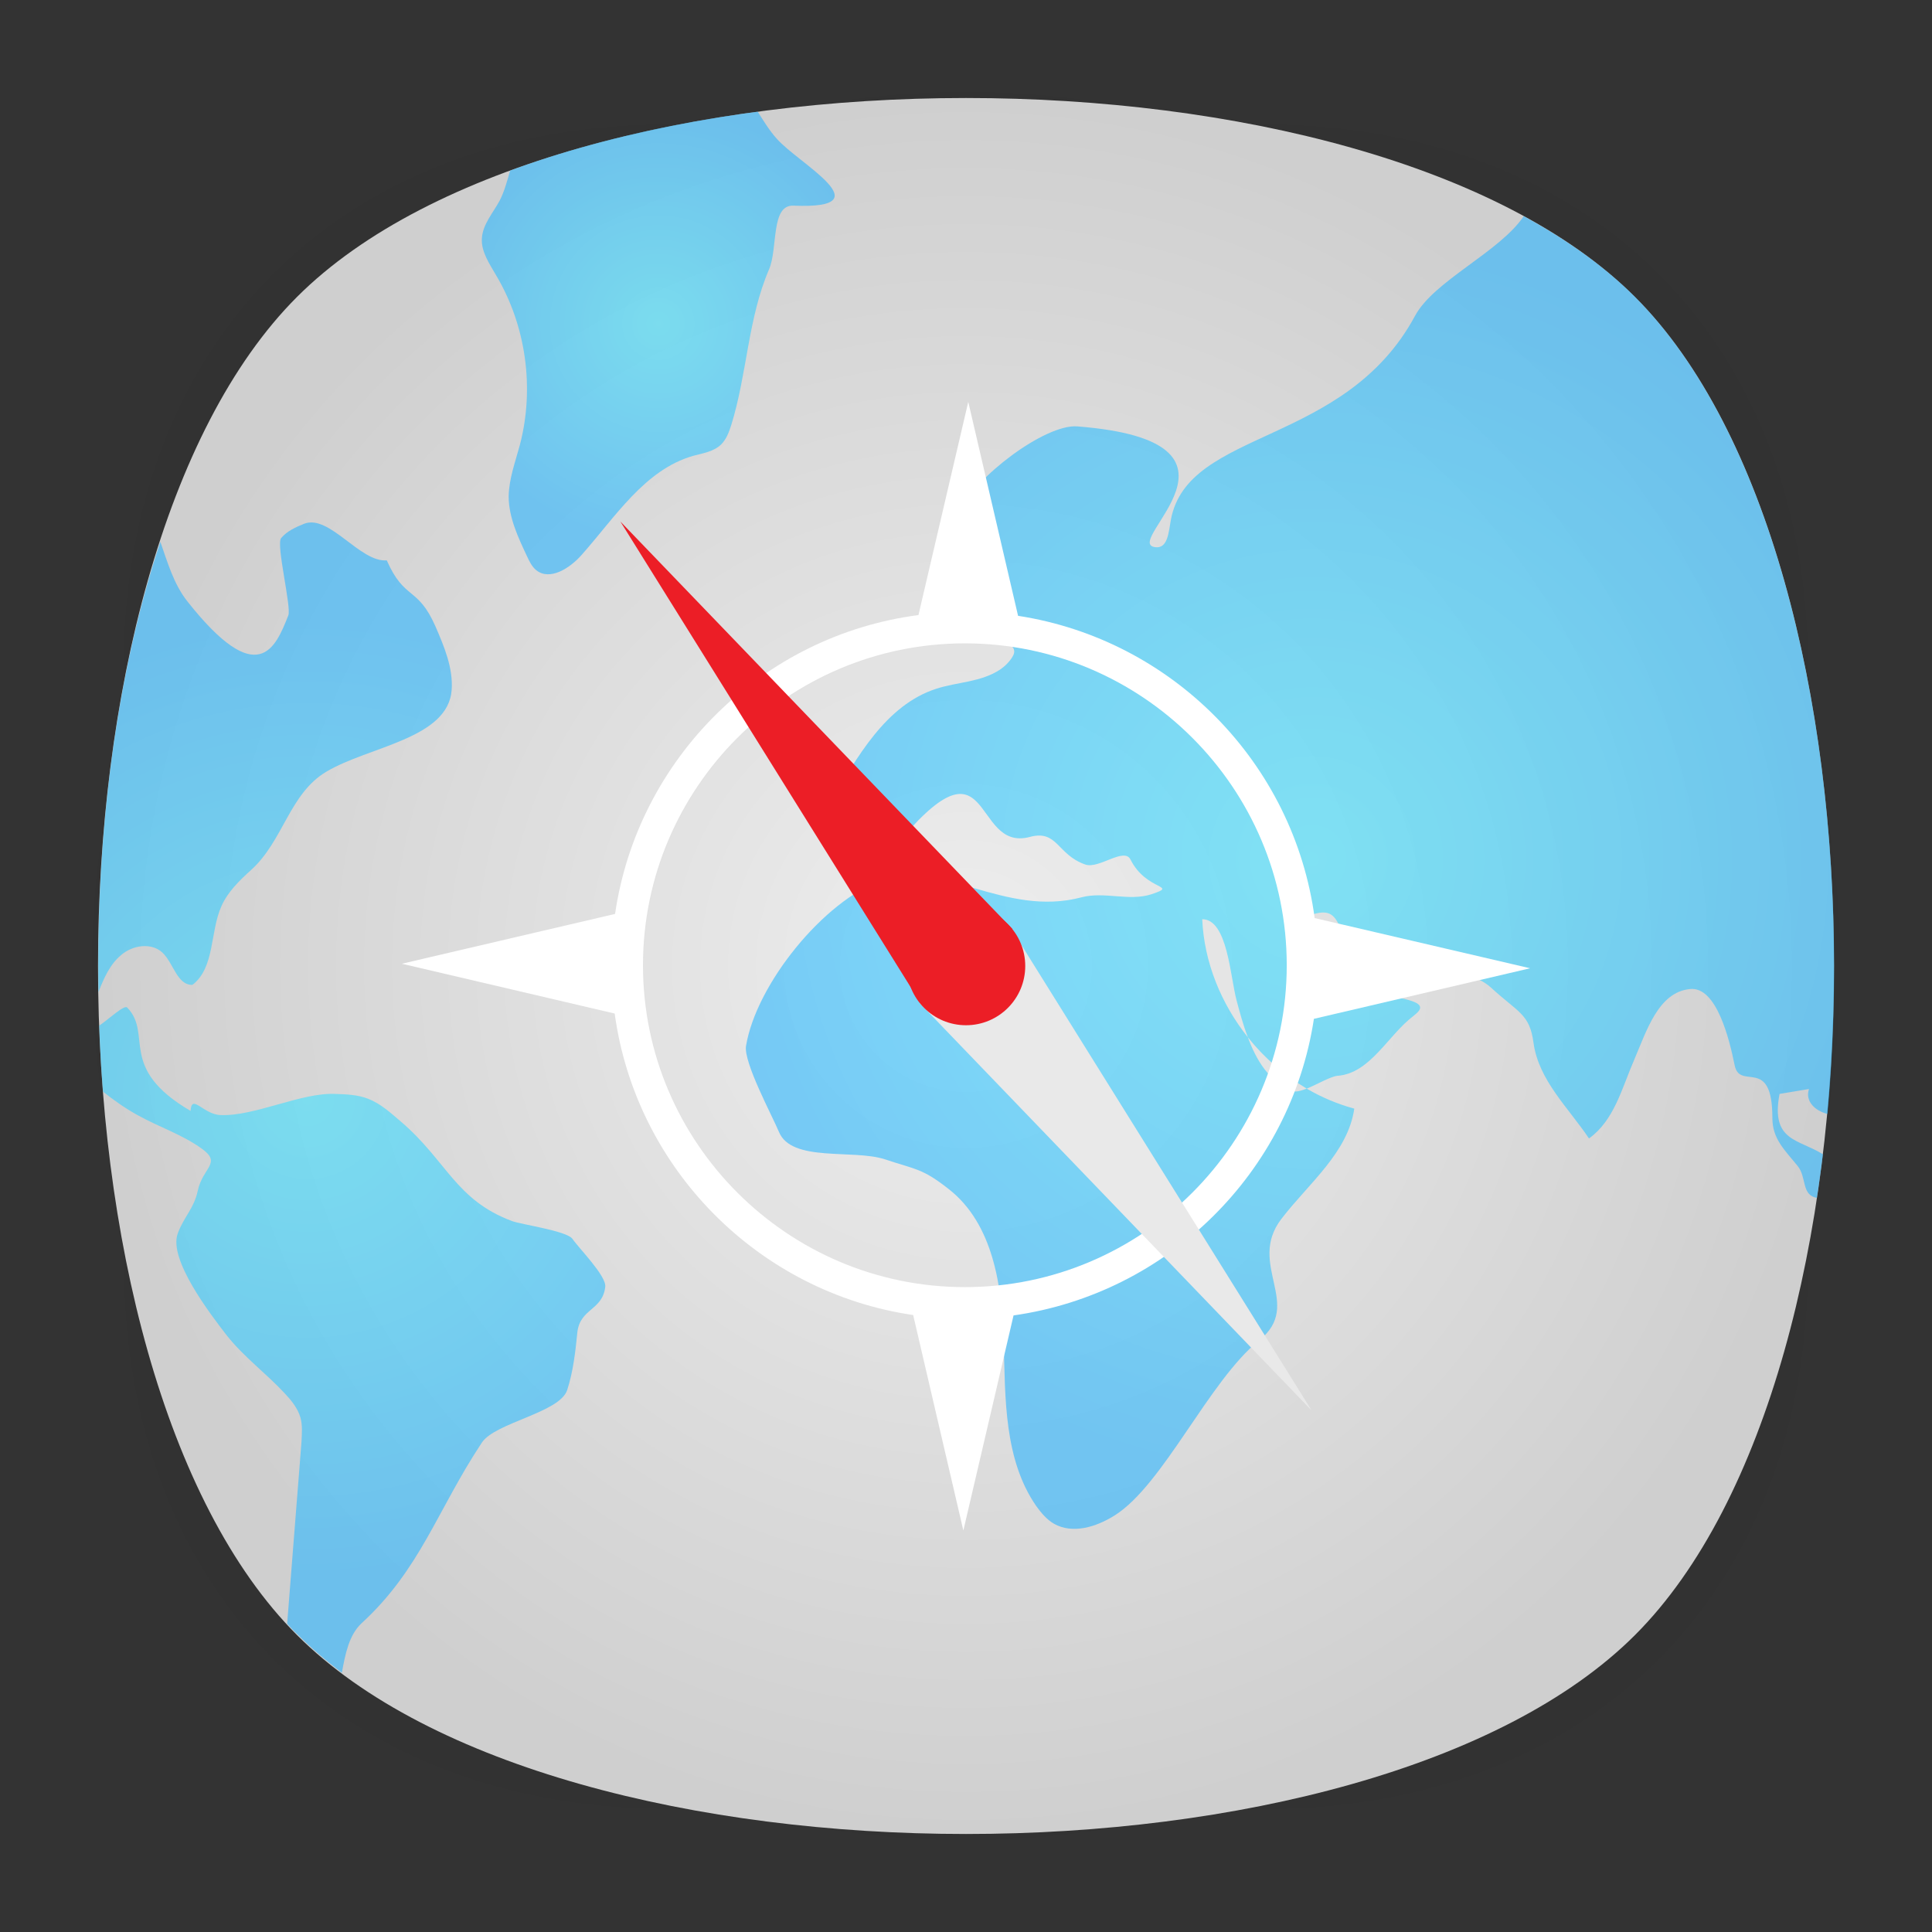 <?xml version="1.0" encoding="utf-8"?>
<!-- Generator: Adobe Illustrator 18.0.0, SVG Export Plug-In . SVG Version: 6.00 Build 0)  -->
<!DOCTYPE svg PUBLIC "-//W3C//DTD SVG 1.1//EN" "http://www.w3.org/Graphics/SVG/1.1/DTD/svg11.dtd">
<svg version="1.1" id="Layer_2" xmlns="http://www.w3.org/2000/svg" xmlns:xlink="http://www.w3.org/1999/xlink" x="0px" y="0px"
	 viewBox="0 0 512 512" style="enable-background:new 0 0 512 512;" xml:space="preserve">
<rect x="0" y="0" width="512" height="512" fill="#333333" stroke="none"/>
<g>
	<g>
		<g style="opacity:0.4;enable-background:new    ;">
			
				<radialGradient id="SVGID_1_" cx="0.762" cy="514.25" r="118.861" gradientTransform="matrix(2 0 0 -2 254.5 1284.5)" gradientUnits="userSpaceOnUse">
				<stop  offset="0" style="stop-color:#010101"/>
				<stop  offset="0.859" style="stop-color:#010101;stop-opacity:0.141"/>
				<stop  offset="1" style="stop-color:#010101;stop-opacity:0"/>
			</radialGradient>
			<path style="fill:url(#SVGID_1_);" d="M449,449c-59.7,59.7-326.2,59.7-385.9,0S3.4,122.7,63,63s326.3-59.6,386,0
				S508.6,389.3,449,449z"/>
		</g>
		<g style="opacity:0.4;enable-background:new    ;">
			
				<radialGradient id="SVGID_2_" cx="1.528" cy="515.058" r="133.155" gradientTransform="matrix(1.414 -1.415 -0.979 -0.978 758.105 762.051)" gradientUnits="userSpaceOnUse">
				<stop  offset="0" style="stop-color:#010101"/>
				<stop  offset="0.859" style="stop-color:#010101;stop-opacity:0.141"/>
				<stop  offset="1" style="stop-color:#010101;stop-opacity:0"/>
			</radialGradient>
			<path style="fill:url(#SVGID_2_);" d="M449,449c-59.7,59.7-326.2,59.7-385.9,0S3.4,122.7,63,63s326.3-59.6,386,0
				S508.6,389.3,449,449z"/>
		</g>
		<g style="opacity:0.4;enable-background:new    ;">
			
				<radialGradient id="SVGID_3_" cx="2.589" cy="513.473" r="133.178" gradientTransform="matrix(-1.414 -1.415 0.979 -0.978 -243.105 762.051)" gradientUnits="userSpaceOnUse">
				<stop  offset="0" style="stop-color:#010101"/>
				<stop  offset="0.859" style="stop-color:#010101;stop-opacity:0.141"/>
				<stop  offset="1" style="stop-color:#010101;stop-opacity:0"/>
			</radialGradient>
			<path style="fill:url(#SVGID_3_);" d="M63,449c59.7,59.7,326.2,59.7,385.9,0s59.7-326.2,0-385.9S122.7,3.4,63,63
				S3.4,389.3,63,449z"/>
		</g>
	</g>
	<radialGradient id="SVGID_4_" cx="256" cy="256" r="230" gradientUnits="userSpaceOnUse">
		<stop  offset="0" style="stop-color:#EEEEEE"/>
		<stop  offset="1" style="stop-color:#CFCFCF"/>
	</radialGradient>
	<path style="fill:url(#SVGID_4_);" d="M433.3,433.3c-70.3,70.3-284.3,70.3-354.6,0S8.4,149,78.7,78.7s284.3-70.3,354.6,0
		S503.6,363,433.3,433.3z"/>
</g>
<g id="Layer_2_1_">
	<g>
		<g>
			<g style="opacity:0.6;">
				<radialGradient id="SVGID_5_" cx="347.729" cy="227.752" r="164.207" gradientUnits="userSpaceOnUse">
					<stop  offset="0" style="stop-color:#3FE1FF"/>
					<stop  offset="1" style="stop-color:#2AB4FF"/>
				</radialGradient>
				<path style="fill:url(#SVGID_5_);" d="M433.3,78.7c-8.1-8.1-18.1-15.2-29.5-21.4c-6.4,9.5-23.8,17.1-28.8,26.4
					c-18.7,34.7-60.1,29.8-64.7,54c-0.6,3.3-0.8,7.8-4.2,7.3c-9.1-1.2,30.8-28-20.6-32c-8.6-0.7-27.6,13.9-30.6,22
					c-1.5,4.1-9.6,22.4-8.7,26.7c1.2,5.6,25.9,5.9,22.2,12.2c-0.8,1.4-2,2.6-3.3,3.5c-5.1,3.4-11.3,3.3-16.9,5.1
					c-13.5,4.3-21.2,18.4-28.2,30.2c-1.3,2.2-1.8,4.8-1.2,7.3c1.8,7.7,13.3,10.5,17.7,5.2c27-33.4,20.6,0.8,36.4-3.4
					c7.4-2,7.2,4.7,14.7,7.3c3.6,1.3,10.3-4.7,12-1.3c4.2,8.4,13,6.7,5.5,9.2c-5.9,1.9-12.5-0.8-18.5,0.8
					c-20.3,5.4-37.4-10.2-52.9-4.6c-15.6,5.7-33.3,27.7-36,44c-0.7,4.3,7,18.6,8.7,22.7c3.3,8.2,19.6,4.6,28,7.3
					c8.4,2.8,10,2.4,17,7.9c11.8,9.2,14.2,25.8,14.6,40.7c0.4,14.9,0.1,31,8.6,43.3c1.3,1.8,2.8,3.6,4.7,4.7
					c4.9,2.8,11.2,0.9,16.1-2.2c12.9-8.1,25-35.7,38.3-46.4c11.9-9.5-3.4-20.1,5.9-32.2c7.2-9.4,17.6-17.5,19.3-29.2
					c-4.4-1.2-8.7-3-12.6-5.3c-1.6,0.6-3,1-3.9,0.6c-6.1-2.5-9.5-8.2-11.7-14.2c-7.1-8.9-11.6-19.9-12.1-31.3
					c6.7,0,7.4,15.1,9.1,21.5c0.8,3,1.7,6.4,3,9.8c4.3,5.4,9.7,10.1,15.6,13.6c2.9-1.2,6.3-3.2,8.1-3.4c8.7-0.6,13.4-10.7,20.1-15.8
					c0.5-0.4,1.1-0.9,1.5-1.4c2.5-3.3-9.1-3.4-11.6-5.5c-8.9-7.4-10.1-12.6-20-18.7c14.4-6.7,6.4,6.2,21.1,12.3
					c3.5,1.4,22.2-1.1,29.6,5.7c7.3,6.7,10.3,7,11.3,14.7c1.4,9.9,9.1,17,14.7,25.3c6.7-4.8,8.7-13.3,12-20.9
					c3.3-7.7,6.4-17.9,14.8-18.7c7-0.7,10.4,13.3,11.8,20.2c1.4,6.9,10-2.7,10,14c0,5.5,3.2,8.4,6.7,12.7c2.3,2.8,1.1,7.3,4.5,8.3
					c0.2,0.1,0.4,0.1,0.6,0.1c0.6-3.8,1.1-7.6,1.6-11.5c-6.5-4.1-13.9-3.4-11.5-16l7.8-1.3c-1.1,3.2,1.6,5.8,4.9,6.6
					C491.9,212.4,474.9,120.4,433.3,78.7z"/>
				<radialGradient id="SVGID_6_" cx="174.471" cy="85.819" r="57.434" gradientUnits="userSpaceOnUse">
					<stop  offset="0" style="stop-color:#3FE1FF"/>
					<stop  offset="1" style="stop-color:#2AB4FF"/>
				</radialGradient>
				<path style="fill:url(#SVGID_6_);" d="M127.7,63.2c-0.2,3.5,2,6.7,3.8,9.8c7.9,13.3,10.2,29.8,6.3,44.8c-1.2,4.5-2.9,9-3,13.7
					c0,5.6,2.5,10.9,4.9,16c0.6,1.3,1.3,2.7,2.4,3.6c3.6,2.9,8.9-0.5,12-4c8.9-10,16.7-22.6,29.6-26.3c2.6-0.7,5.4-1.1,7.4-3
					c1.4-1.4,2.1-3.3,2.7-5.2c4.2-13.5,4.4-28.2,10-41.2c2.4-5.6,0.4-17.2,6.5-16.9c24.3,1,1.2-11.2-4.5-17.8
					c-1.9-2.1-3.4-4.6-5-7.1c-23.5,3.1-45.8,8.3-65.6,15.6c-0.8,2.7-1.5,5.5-2.8,8C130.6,56.5,127.9,59.5,127.7,63.2z"/>
				<radialGradient id="SVGID_7_" cx="81.532" cy="291.416" r="126.127" gradientUnits="userSpaceOnUse">
					<stop  offset="0" style="stop-color:#3FE1FF"/>
					<stop  offset="1" style="stop-color:#2AB4FF"/>
				</radialGradient>
				<path style="fill:url(#SVGID_7_);" d="M127.7,382.3c3.5-5.3,20.6-7.9,22.6-13.9c1.6-4.9,2.2-10.2,2.7-15.3
					c0.7-6.4,6.7-5.8,7.4-12.1c0.3-2.9-7-10.2-8.7-12.7c-1.5-2.1-13.6-3.8-16-4.7c-15-5.6-17.3-16-29.5-26.4c-2.7-2.3-5.3-4.7-8.6-6
					c-2.8-1.1-5.8-1.2-8.8-1.3c-9-0.4-21.4,6-30.4,5.6c-4.6-0.2-7.6-5.8-7.9-1.1C31,283,40.6,274.1,33.7,267c-0.8-0.8-5,3.2-7.4,4.8
					c0.2,5.9,0.5,11.7,1,17.5c2.9,2.3,6,4.5,9.3,6.3c5.6,3.1,11.8,5.1,17,8.9c5.2,3.8,0.1,4.9-1.2,11.1c-1,4.7-3.7,6.9-5.3,11.3
					c-2.5,6.8,8.5,21.2,13,27c4.5,5.7,10.5,10.1,15.4,15.4c1.7,1.8,3.4,3.9,4.1,6.3c0.6,2.1,0.4,4.3,0.3,6.5
					c-1.3,16.1-2.5,32.1-3.8,48.2c0.9,1,1.8,2,2.8,2.9c3.6,3.6,7.5,6.9,11.7,10.1c0.9-5,1.9-10,5.2-13.1
					C111.4,415.9,115.9,400.1,127.7,382.3z"/>
				<radialGradient id="SVGID_8_" cx="81.532" cy="291.416" r="126.127" gradientUnits="userSpaceOnUse">
					<stop  offset="0" style="stop-color:#3FE1FF"/>
					<stop  offset="1" style="stop-color:#2AB4FF"/>
				</radialGradient>
				<path style="fill:url(#SVGID_8_);" d="M26.1,262.9c1.4-3.6,3-7.3,6-9.8c3-2.6,7.9-3.4,10.9-0.7c3,2.8,3.9,8.7,8,8.6
					c6-4.6,4.6-14,7.7-20.9c1.7-3.8,4.8-6.8,7.9-9.6c8.5-7.7,10.1-20.2,19.9-26c11.2-6.7,32.3-8.7,33.2-21.7
					c0.4-5.8-2-11.5-4.3-16.8c-4.7-10.7-8.2-6.8-12.9-17.5c-7.1,0.6-15.2-12.3-21.9-9.7c-2.2,0.9-4.5,1.9-6.1,3.8
					c-1.4,1.7,2.8,18.4,1.9,20.5c-3.4,8.6-8,20-26.8-3.8c-3.6-4.6-5.2-10.3-7.1-15.7C30.8,178.7,25.4,221,26.1,262.9z"/>
			</g>
			<path style="fill:#FFFFFF;" d="M348.2,270l57.3-13.4l-57.1-13.3c-5.5-41.1-37.7-73.8-78.6-80.1l-13.2-56.7L243.4,163
				c-41.4,5.4-74.4,38-80.4,79.2l-56.5,13.2l56.4,13.2c5.6,41.1,38.1,73.9,79.1,79.9l13.3,57.1l13.3-57
				C309.5,342.8,342,310.7,348.2,270z M255.7,341.1c-47,0-85.3-38.3-85.3-85.3s38.3-85.3,85.3-85.3s85.3,38.3,85.3,85.3
				S302.7,341.1,255.7,341.1z"/>
			<g>
				<polygon style="fill:#E9E9E9;" points="347.6,373.8 268.3,246.6 243.7,265.8 				"/>
				<polygon style="fill:#EC1E26;" points="164.4,138.2 243.7,265.4 268.3,246.2 				"/>
				<circle style="fill:#EC1E26;" cx="256" cy="256" r="15.7"/>
			</g>
		</g>
	</g>
</g>
</svg>
